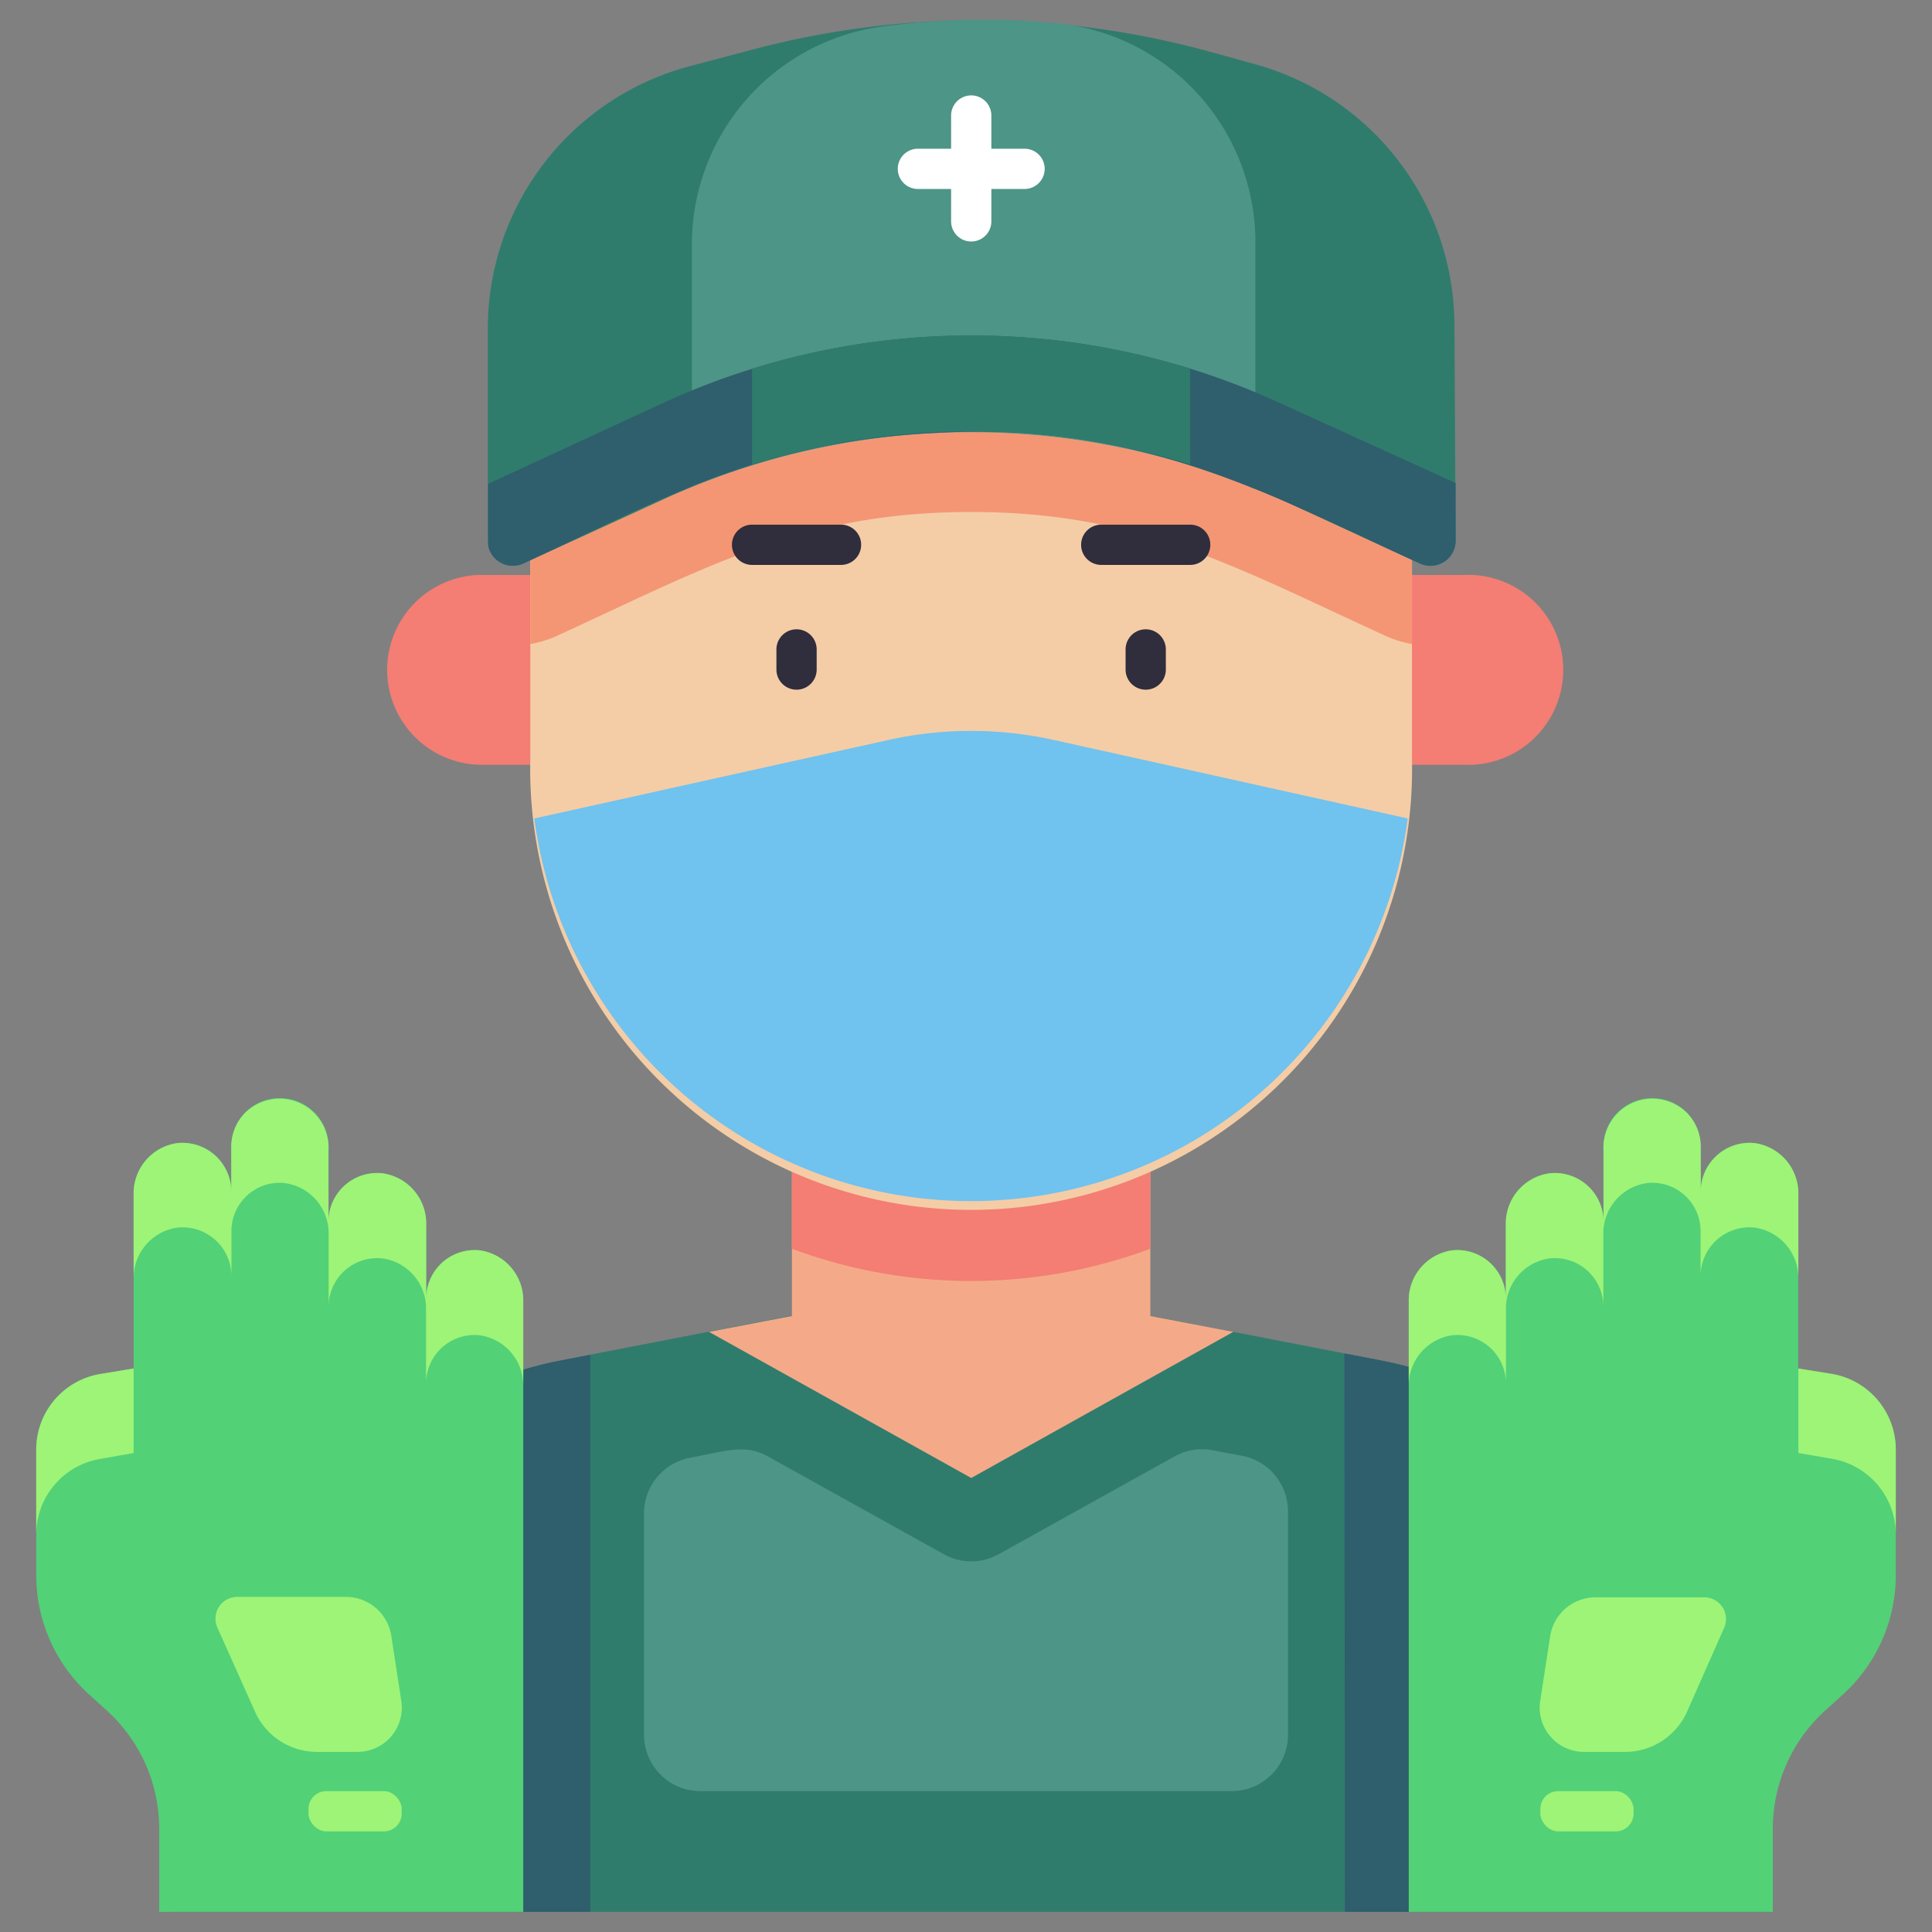 <svg height="512" viewBox="0 0 96 96" width="512" xmlns="http://www.w3.org/2000/svg"><rect x="0" y="0" width="96" height="96" fill="#808080" stroke="none"/><g id="Surgeon"><path d="m88.05 95-5.18-14.66a18.68 18.68 0 0 0 -14-12.69l-20.64-4-20.64 4a18.69 18.69 0 0 0 -14 12.69l-5.12 14.66z" fill="#2f7c6d"/><path d="m66.83 95h21.22l-5.18-14.66a18.68 18.68 0 0 0 -14-12.69l-2.07-.4z" fill="#2f5e6d"/><path d="m29.33 67.32-1.71.33a18.69 18.69 0 0 0 -14 12.69l-5.15 14.66h20.86z" fill="#2f5e6d"/><path d="m64 75.13v11.07a2.8 2.8 0 0 1 -2.8 2.8h-26.4a2.8 2.8 0 0 1 -2.8-2.8v-11a2.81 2.81 0 0 1 2.27-2.76c1.85-.35 2.76-.7 3.89-.07l8.74 4.86a2.8 2.8 0 0 0 2.72 0l8.74-4.86a2.82 2.82 0 0 1 1.89-.31l1.48.28a2.81 2.81 0 0 1 2.27 2.79z" fill="#4d9586"/><path d="m61.28 66.18-13.02 7.26-13.03-7.26 4.12-.79v-11.49h17.81v11.49z" fill="#f4aa88"/><path d="m57.16 53.9v8.15a25.56 25.56 0 0 1 -17.81 0v-8.15z" fill="#f47d74"/><path d="m72.74 38h-49a4.72 4.72 0 0 1 0-9.43h49a4.72 4.72 0 1 1 0 9.43z" fill="#f47d74"/><path d="m70.16 27.8v9.94a21.91 21.91 0 1 1 -43.81 0v-9.94a21.91 21.91 0 1 1 43.81 0z" fill="#f4cda6"/><path d="m26.55 40.67a21.89 21.89 0 0 0 43.4 0l-17.58-3.9a19 19 0 0 0 -8.23 0z" fill="#70c2ef"/><path d="m70.16 27.8v4.2a5.22 5.22 0 0 1 -1.26-.38c-7.53-3.44-12.27-6.18-20.64-6.18s-13.12 2.73-20.64 6.18a5.29 5.29 0 0 1 -1.27.38v-4.2a21.91 21.91 0 1 1 43.81 0z" fill="#f49674"/><path d="m70.56 28-7-3.22a36.69 36.69 0 0 0 -30.53 0l-7.03 3.22a1.24 1.24 0 0 1 -1.76-1.14v-10.58a13.49 13.49 0 0 1 10.07-13l3.21-.85a43.63 43.63 0 0 1 22.6.14l2.24.62a13.48 13.48 0 0 1 9.91 12.94l.06 10.71a1.25 1.25 0 0 1 -1.77 1.16z" fill="#2f7c6d"/><path d="m52.57 1.16a37.56 37.56 0 0 0 -8.69.15 10.93 10.93 0 0 0 -9.5 10.88v12a36.75 36.75 0 0 1 28 .11v-12.23a10.94 10.94 0 0 0 -9.81-10.91z" fill="#4d9586"/><path d="m56.93 34.27a1 1 0 0 1 -1-1v-1a1 1 0 0 1 2 0v1a1 1 0 0 1 -1 1z" fill="#302d3d"/><path d="m59.14 28.07h-4.42a1 1 0 0 1 0-2h4.42a1 1 0 0 1 0 2z" fill="#302d3d"/><path d="m39.58 34.27a1 1 0 0 1 -1-1v-1a1 1 0 0 1 2 0v1a1 1 0 0 1 -1 1z" fill="#302d3d"/><path d="m41.79 28.07h-4.42a1 1 0 0 1 0-2h4.42a1 1 0 0 1 0 2z" fill="#302d3d"/><path d="m72.33 26.83a1.25 1.25 0 0 1 -1.77 1.17c-6.86-3.09-13.63-7.1-24.07-6.49-8.95.42-14.19 3.6-20.49 6.49a1.25 1.25 0 0 1 -1.74-.87c0-.25 0 .09 0-3.09l8.74-4.04a36.68 36.68 0 0 1 30.54 0l8.79 4z" fill="#2f5e6d"/><path d="m59.14 18.32v4.76a36.73 36.73 0 0 0 -21.77 0v-4.76a36.73 36.73 0 0 1 21.77 0z" fill="#2f7c6d"/><path d="m48.26 12a1 1 0 0 1 -1-1v-5.26a1 1 0 0 1 2 0v5.26a1 1 0 0 1 -1 1z" fill="#fff"/><path d="m50.91 9.39h-5.3a1 1 0 1 1 0-2h5.3a1 1 0 0 1 0 2z" fill="#fff"/><path d="m70 95v-30.33a2.51 2.51 0 0 1 2.16-2.54 2.41 2.41 0 0 1 2.67 2.4v-3.69a2.52 2.52 0 0 1 2.17-2.54 2.42 2.42 0 0 1 2.67 2.41v-3.6a2.43 2.43 0 0 1 4.13-1.85 2.39 2.39 0 0 1 .7 1.71v2.24a2.43 2.43 0 0 1 2.68-2.41 2.52 2.52 0 0 1 2.17 2.55v8.65l1.69.3a3.81 3.81 0 0 1 3.16 3.7v6.29a8 8 0 0 1 -2.63 5.91l-.86.78a7.93 7.93 0 0 0 -2.62 5.9v4.12" fill="#52d177"/><path d="m26 95v-30.33a2.51 2.51 0 0 0 -2.16-2.54 2.41 2.41 0 0 0 -2.67 2.4v-3.69a2.52 2.52 0 0 0 -2.17-2.54 2.42 2.42 0 0 0 -2.67 2.41v-3.6a2.43 2.43 0 0 0 -4.13-1.85 2.39 2.39 0 0 0 -.7 1.71v2.24a2.43 2.43 0 0 0 -2.69-2.41 2.52 2.52 0 0 0 -2.17 2.55v8.65l-1.64.27a3.81 3.81 0 0 0 -3.2 3.73v6.29a8 8 0 0 0 2.63 5.91l.86.78a7.93 7.93 0 0 1 2.62 5.9v4.12" fill="#52d177"/><g fill="#9df477"><path d="m5 68.27 1.64-.27v4.2l-1.64.29a3.81 3.81 0 0 0 -3.2 3.75v-4.24a3.81 3.81 0 0 1 3.2-3.73z"/><path d="m26 64.67v4.22a2.52 2.52 0 0 0 -2.16-2.54 2.41 2.41 0 0 0 -2.67 2.41v-3.7a2.51 2.51 0 0 0 -2.17-2.53 2.41 2.41 0 0 0 -2.67 2.4v-3.6a2.52 2.52 0 0 0 -2.23-2.55 2.4 2.4 0 0 0 -2.6 2.41v2.24a2.43 2.43 0 0 0 -2.69-2.43 2.53 2.53 0 0 0 -2.17 2.55v-4.2a2.52 2.52 0 0 1 2.17-2.55 2.43 2.43 0 0 1 2.68 2.41v-2.21a2.39 2.39 0 0 1 .7-1.71 2.43 2.43 0 0 1 4.13 1.85v3.6a2.42 2.42 0 0 1 2.68-2.44 2.52 2.52 0 0 1 2.18 2.54v3.69a2.41 2.41 0 0 1 2.67-2.4 2.51 2.51 0 0 1 2.15 2.54z"/><path d="m91.05 68.27-1.69-.27v4.2l1.69.29a3.81 3.81 0 0 1 3.15 3.75v-4.24a3.81 3.81 0 0 0 -3.15-3.73z"/><path d="m70 64.67v4.22a2.52 2.52 0 0 1 2.16-2.54 2.41 2.41 0 0 1 2.67 2.41v-3.7a2.51 2.51 0 0 1 2.17-2.53 2.41 2.41 0 0 1 2.67 2.4v-3.6a2.52 2.52 0 0 1 2.23-2.55 2.4 2.4 0 0 1 2.6 2.41v2.24a2.43 2.43 0 0 1 2.69-2.43 2.53 2.53 0 0 1 2.17 2.55v-4.2a2.52 2.52 0 0 0 -2.17-2.55 2.43 2.43 0 0 0 -2.68 2.41v-2.21a2.39 2.39 0 0 0 -.7-1.71 2.43 2.43 0 0 0 -4.13 1.85v3.6a2.42 2.42 0 0 0 -2.68-2.44 2.52 2.52 0 0 0 -2.18 2.54v3.69a2.41 2.41 0 0 0 -2.67-2.4 2.51 2.51 0 0 0 -2.15 2.54z"/><path d="m17.76 87.05h-2a3.37 3.37 0 0 1 -3.09-2l-1.87-4.18a1.08 1.08 0 0 1 1-1.52h5.4a2.28 2.28 0 0 1 2.24 1.91l.5 3.25a2.2 2.2 0 0 1 -2.18 2.54z"/><rect height="2" rx=".88" width="4.63" x="15.33" y="89"/><path d="m78.74 87.05h2a3.37 3.37 0 0 0 3.09-2l1.84-4.16a1.08 1.08 0 0 0 -1-1.52h-5.4a2.28 2.28 0 0 0 -2.24 1.91l-.5 3.25a2.2 2.2 0 0 0 2.21 2.52z"/><rect height="2" rx=".88" transform="matrix(-1 0 0 -1 157.71 180)" width="4.63" x="76.54" y="89"/></g></g></svg>